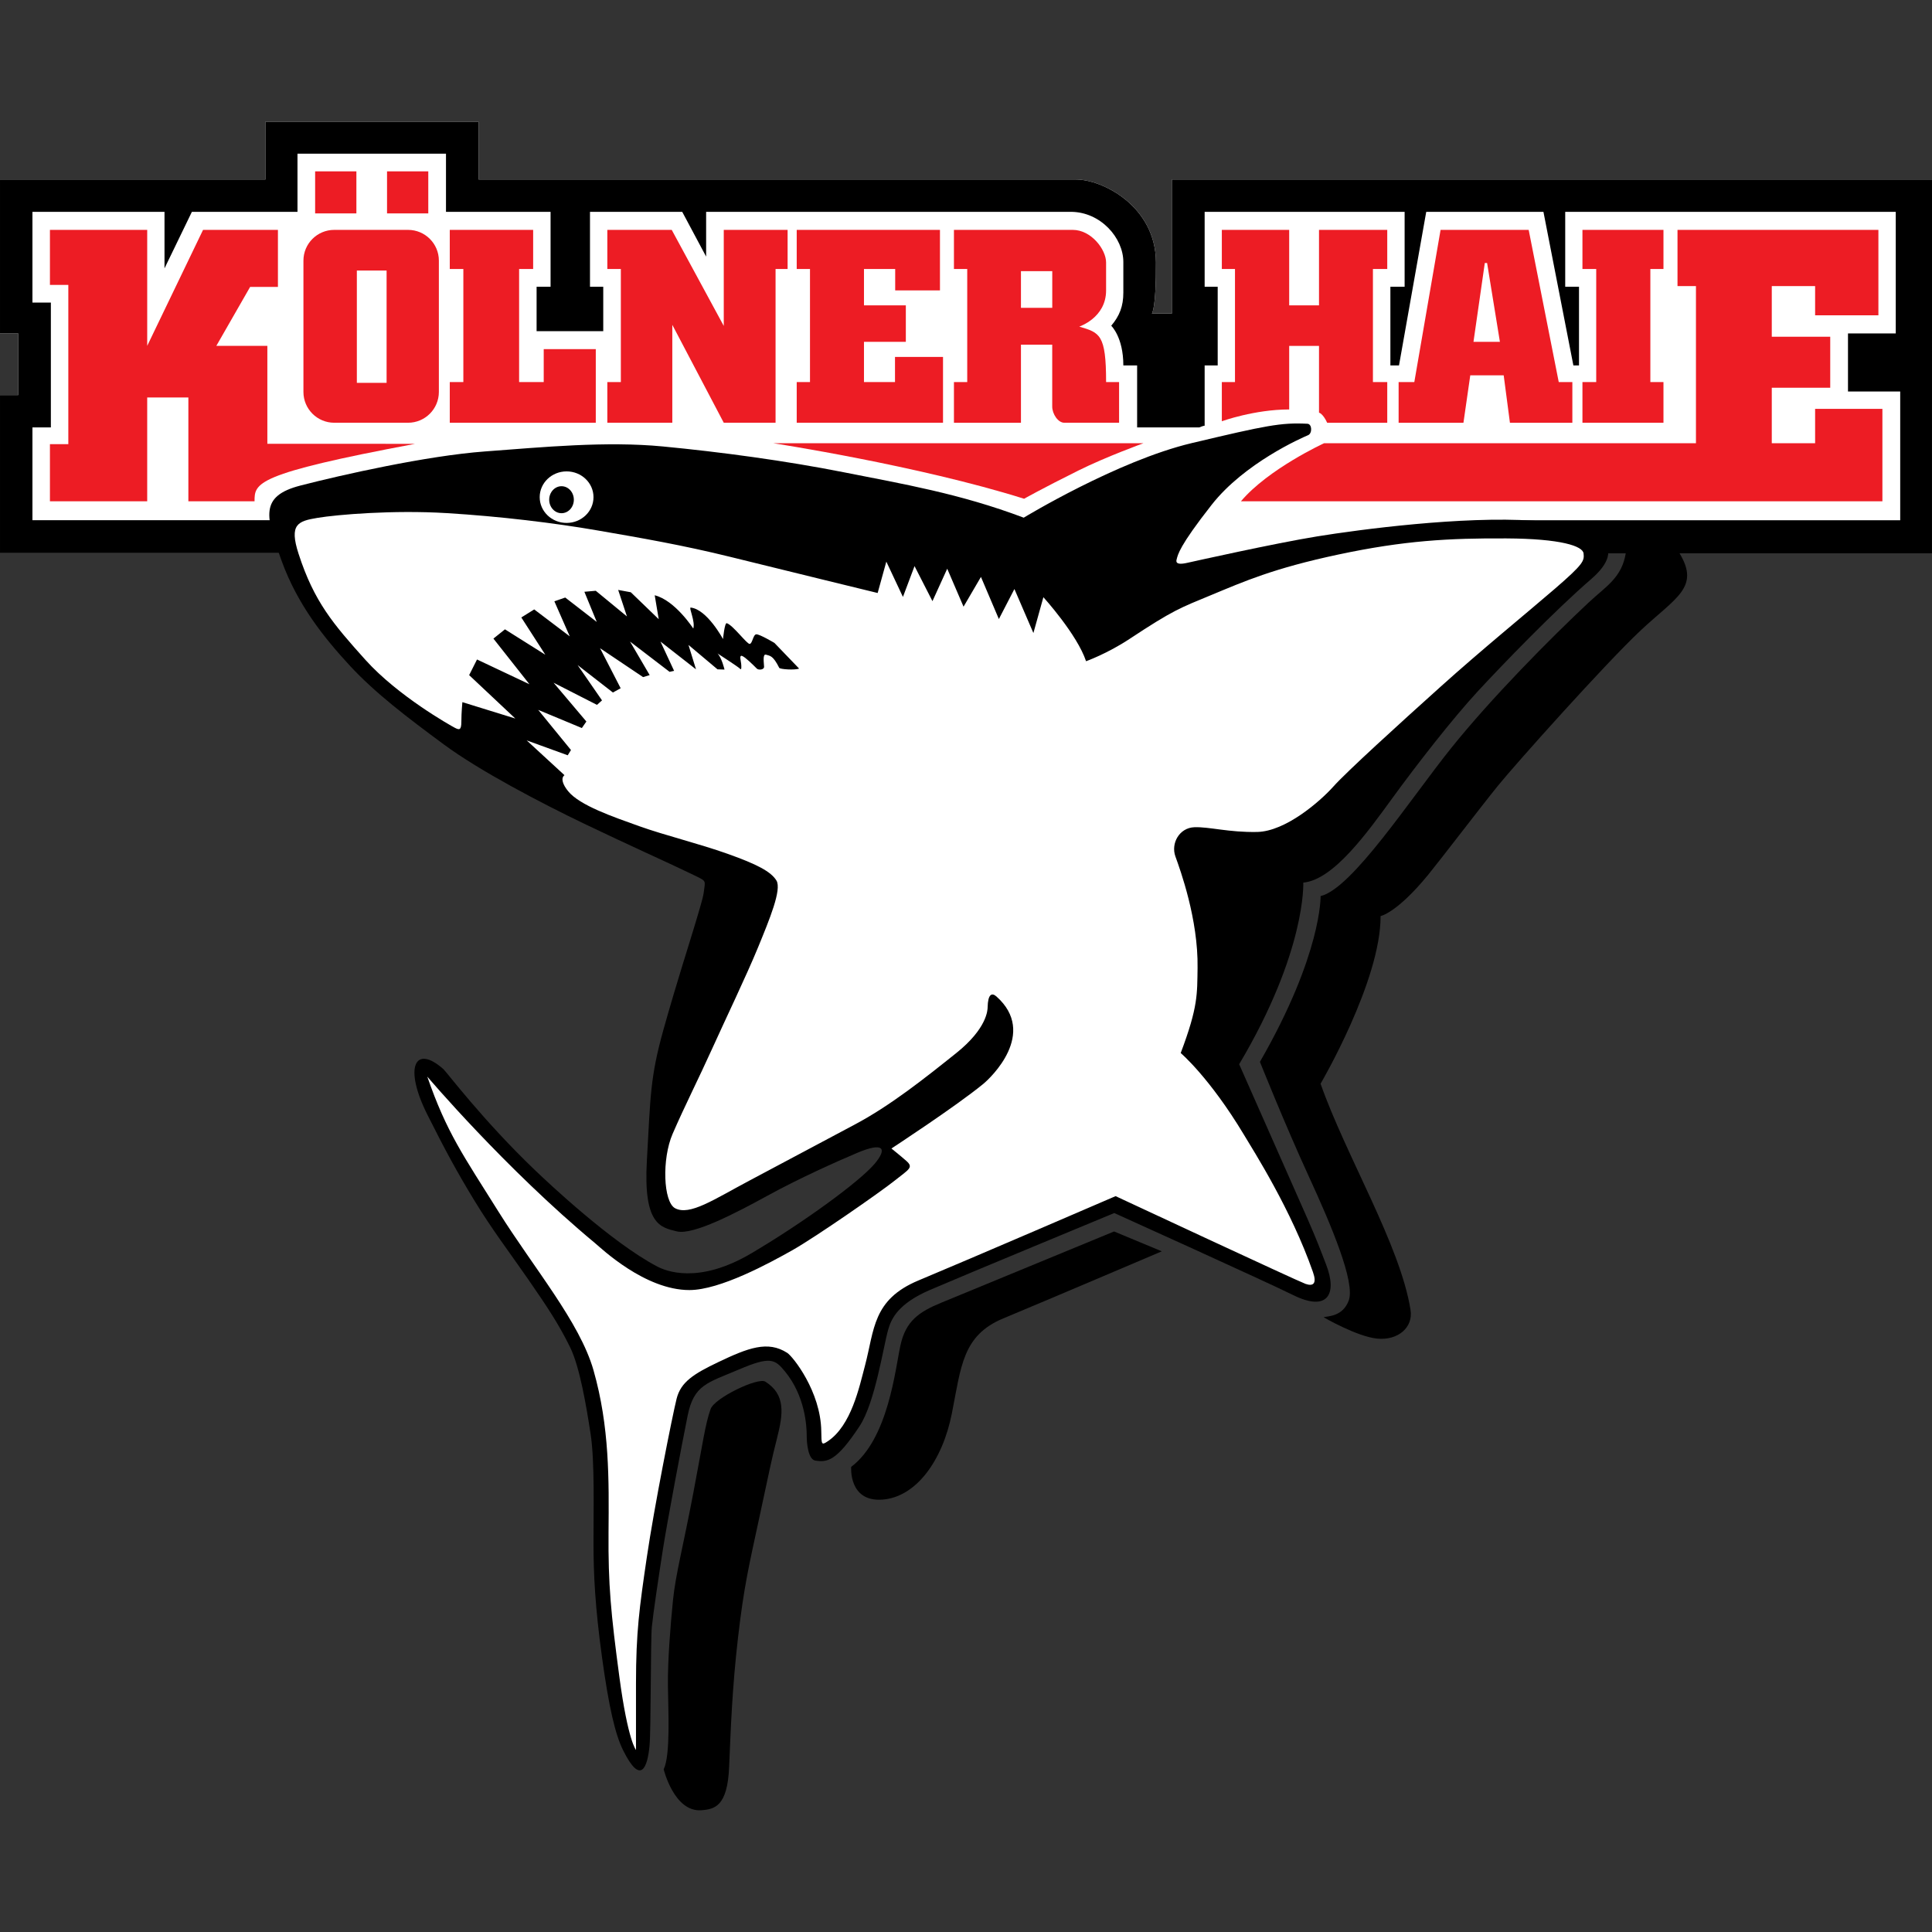 <?xml version="1.0" encoding="UTF-8" standalone="no"?>
<!-- Generator: Adobe Illustrator 14.0.0, SVG Export Plug-In . SVG Version: 6.00 Build 43363)  -->

<svg
   version="1.1"
   id="Layer_1"
   x="0px"
   y="0px"
   width="200"
   height="200"
   viewBox="0 0 200 200"
   enable-background="new 0 0 612 792"
   xml:space="preserve"
   sodipodi:docname="logo_KEC.svg"
   inkscape:version="1.1 (c68e22c387, 2021-05-23)"
   xmlns:inkscape="http://www.inkscape.org/namespaces/inkscape"
   xmlns:sodipodi="http://sodipodi.sourceforge.net/DTD/sodipodi-0.dtd"
   xmlns="http://www.w3.org/2000/svg"
   xmlns:svg="http://www.w3.org/2000/svg"><rect x="0" y="0" width="200" height="200" fill="#333333" stroke="none"/><defs
   id="defs924">
	
	
	
	
	
	
	
	
	
	
	
	
	
	
	
	
	
	
	
	
	
	
</defs><sodipodi:namedview
   id="namedview922"
   pagecolor="#ffffff"
   bordercolor="#666666"
   borderopacity="1.0"
   inkscape:pageshadow="2"
   inkscape:pageopacity="0.0"
   inkscape:pagecheckerboard="0"
   showgrid="false"
   inkscape:zoom="1.0214646"
   inkscape:cx="305.93326"
   inkscape:cy="239.36219"
   inkscape:window-width="1920"
   inkscape:window-height="1017"
   inkscape:window-x="-8"
   inkscape:window-y="-8"
   inkscape:window-maximized="1"
   inkscape:current-layer="Layer_1" />
<polygon
   fill-rule="evenodd"
   clip-rule="evenodd"
   fill="#ffffff"
   points="401.756,300 401.756,492.756 209,492.756 209,300 "
   id="polygon875"
   transform="translate(269.43,-51.631)" /><g
   id="g886"
   transform="matrix(1.138,0,0,1.138,-13.799,-13.799)"><path
     fill="#ffffff"
     d="m 164.911,62.283 h 22.963 V 28.453 H 118.73 v 12.192 h -1.821 c 0,0 0.397,-0.43 0.37,-4.687 -0.033,-5.063 -4.847,-7.505 -7.271,-7.505 -2.995,0 -54.348,0 -54.348,0 V 23.198 H 36.27 v 5.255 H 12.126 v 14.003 h 1.66 v 5.606 h -1.66 V 62.24 h 23.607 l 23.651,0.007 51.563,12.356 33.974,-12.327 z"
     id="path877" /><path
     d="m 113.492,122.47 c 0,0 -13.898,5.754 -16.786,7.003 -2.891,1.25 -3.496,2.61 -3.78,3.587 -0.445,1.538 -1.188,6.644 -2.609,8.798 -2.106,3.193 -2.924,3.3 -4.021,3.133 -0.665,-0.103 -0.785,-1.61 -0.785,-2.228 0,-0.95 -0.151,-3.646 -1.975,-5.878 -0.926,-1.129 -1.342,-1.397 -4.204,-0.178 -2.862,1.219 -4.082,1.371 -4.656,4.2 -0.572,2.833 -1.871,9.749 -2.246,12.143 -0.374,2.401 -0.887,5.833 -1.008,7.056 -0.12,1.22 -0.075,9.431 -0.211,10.832 -0.18,1.883 -0.766,3.708 -2.408,0.394 -0.697,-1.404 -1.28,-3.828 -1.915,-8.453 -0.634,-4.628 -0.768,-7.529 -0.775,-10.351 -0.009,-2.822 0.129,-7.416 -0.264,-9.977 -0.392,-2.56 -0.991,-6.09 -1.853,-7.851 -1.026,-2.095 -2.065,-3.659 -3.828,-6.208 -1.763,-2.545 -3.286,-4.522 -4.898,-7.174 -1.611,-2.646 -2.669,-4.612 -4.263,-7.786 -2.186,-4.355 -1.13,-6.45 1.462,-4.144 0.271,0.242 3.617,4.685 8.332,9.191 1.166,1.114 6.944,6.567 11.104,8.753 0.71,0.371 3.691,1.693 8.587,-1.208 4.837,-2.859 9.855,-6.545 11.195,-8.132 1.147,-1.359 0.877,-2.034 -1.583,-0.996 -1.927,0.814 -5.319,2.337 -8.15,3.89 -2.833,1.553 -6.763,3.617 -8.255,3.254 -1.491,-0.363 -3.062,-0.617 -2.729,-6.45 0.332,-5.833 0.283,-7.537 1.521,-11.949 1.239,-4.413 2.265,-7.536 2.911,-9.702 0.645,-2.17 0.705,-2.369 0.797,-3.136 0.091,-0.767 0.151,-0.633 -1.491,-1.43 -1.643,-0.798 -5.513,-2.531 -9.433,-4.414 -3.919,-1.884 -9.491,-4.789 -12.777,-7.217 -3.285,-2.427 -6.25,-4.673 -8.556,-7.173 -2.308,-2.5 -4.735,-5.502 -6.195,-9.521 -1.462,-4.021 -2.037,-5.887 1.703,-6.854 3.739,-0.966 11.485,-2.711 16.787,-3.103 5.302,-0.394 11.026,-0.949 16.193,-0.453 5.17,0.494 11.135,1.292 16.456,2.348 5.319,1.056 10.55,1.933 16.364,4.13 0,0 8.496,-5.168 15.274,-6.782 6.784,-1.611 8.125,-1.882 10.533,-1.762 0.429,0.021 0.455,0.875 0.061,1.039 -0.567,0.235 -5.787,2.529 -8.768,6.328 -2.98,3.798 -3.075,4.536 -3.193,4.987 -0.124,0.455 0.401,0.423 0.947,0.302 0.542,-0.119 7.927,-1.775 11.828,-2.408 3.901,-0.633 13.271,-1.867 19.661,-1.431 6.389,0.435 8.635,2.408 5.29,5.3 -3.348,2.893 -8.044,7.749 -10.351,10.248 -2.307,2.5 -5.545,6.662 -7.757,9.704 -2.219,3.042 -5.332,7.427 -8.094,7.67 0,0 0.284,6.235 -5.833,16.523 0,0 5.227,11.806 6.178,13.969 0.905,2.067 1.167,2.791 1.731,4.253 1.03,2.651 0.181,4.352 -3.012,2.769 -2.451,-1.217 -16.253,-7.455 -16.253,-7.455 z"
     id="path879" /><path
     fill-rule="evenodd"
     clip-rule="evenodd"
     fill="#ffffff"
     d="m 91.963,66.068 0.789,-2.853 1.511,3.211 1.055,-2.804 1.63,3.188 1.343,-2.95 1.485,3.453 1.583,-2.707 1.63,3.833 1.414,-2.732 1.727,4.004 0.909,-3.26 c 0,0 3.071,3.382 3.882,5.825 0,0 1.92,-0.687 3.932,-2.014 4.029,-2.661 4.605,-2.827 7.503,-4.027 2.901,-1.2 5.56,-2.4 11.528,-3.668 5.97,-1.27 10.049,-1.492 15.271,-1.464 4.962,0.027 6.951,0.694 7.022,1.367 0.072,0.672 0.026,0.935 -2.609,3.213 -2.64,2.278 -6.62,5.514 -10.404,8.916 -3.787,3.403 -8.56,7.744 -9.756,9.087 -1.201,1.341 -4.337,4.072 -6.928,4.121 -2.587,0.048 -4.34,-0.479 -5.704,-0.431 -1.366,0.048 -2.158,1.462 -1.727,2.661 0.432,1.2 2.083,5.705 2.015,10.14 -0.041,2.351 0.068,3.498 -1.534,7.74 0,0 2.61,2.204 5.754,7.435 0.908,1.519 4.291,6.806 6.275,12.487 0.375,1.057 0.026,1.318 -0.67,1.079 -0.693,-0.243 -17.282,-7.983 -17.282,-7.983 0,0 -13.304,5.741 -17.931,7.669 -4.192,1.75 -4,4.484 -4.865,7.745 -0.525,1.978 -1.246,5.442 -3.379,6.879 -0.584,0.394 -0.582,0.313 -0.598,-0.913 -0.049,-3.617 -2.579,-6.783 -3.092,-7.12 -1.776,-1.148 -3.574,-0.451 -6.281,0.84 -2.225,1.064 -3.405,1.8 -3.788,3.333 -0.384,1.534 -2.043,9.878 -2.711,14.431 -0.669,4.557 -0.983,6.775 -0.983,11.487 v 6.029 c 0,0 -0.729,-0.814 -1.508,-6.624 -0.778,-5.81 -1.026,-8.427 -0.989,-13.177 0.038,-4.745 0.104,-9.578 -1.368,-14.744 -1.252,-4.386 -5.441,-9.306 -8.643,-14.423 -3.202,-5.117 -4.711,-7.181 -6.477,-12.286 0,0 7.07,8.344 15.265,15.153 0.578,0.481 4.536,4.265 8.577,4.265 2.792,0 7.279,-2.45 9.382,-3.632 2.1,-1.189 7.937,-5.238 9.306,-6.333 1.305,-1.038 1.727,-1.186 1.039,-1.791 -0.527,-0.466 -1.347,-1.121 -1.347,-1.121 0,0 5.862,-3.829 8.352,-5.874 0.666,-0.546 4.964,-4.603 1.202,-7.954 -0.434,-0.386 -0.778,-0.201 -0.803,0.984 -0.004,0.213 -0.03,1.901 -2.845,4.155 -2.813,2.249 -5.992,4.791 -9.279,6.529 -3.284,1.742 -6.358,3.386 -9.566,5.091 -3.212,1.704 -5.409,3.208 -6.74,2.503 -1.078,-0.575 -1.213,-4.484 -0.229,-6.76 1.104,-2.55 2.389,-5.068 3.621,-7.799 1.133,-2.511 3.119,-6.647 4.154,-9.172 1.033,-2.525 2.173,-5.257 1.673,-6.078 -0.503,-0.82 -1.774,-1.481 -4.428,-2.426 -2.654,-0.945 -5.689,-1.673 -8.07,-2.525 -2.379,-0.853 -5.386,-1.879 -6.442,-3.165 -0.487,-0.591 -0.708,-1.194 -0.341,-1.468 l -3.438,-3.165 3.732,1.355 0.296,-0.479 -2.981,-3.652 3.971,1.652 0.411,-0.593 -2.983,-3.529 3.948,2.015 0.458,-0.409 -2.22,-3.212 3.21,2.496 0.706,-0.388 -1.877,-3.644 3.916,2.631 0.6,-0.183 -1.786,-3.05 3.597,2.754 0.411,-0.091 -1.24,-2.663 3.232,2.526 -0.685,-2.221 2.641,2.221 0.638,0.022 c 0,0 -0.251,-1.08 -0.638,-1.468 0,0 1.924,1.24 2.06,1.401 0.138,0.159 0.114,-0.253 0.091,-0.479 -0.021,-0.229 -0.203,-0.807 0.092,-0.692 0.296,0.111 0.987,0.802 1.332,1.147 0.159,0.159 0.662,0.115 0.662,-0.159 0,-0.274 -0.168,-1.218 0.183,-1.104 0.35,0.115 0.618,0.043 1.194,1.194 0.068,0.137 1.438,0.228 1.809,0.068 L 82.573,70.61 c 0,0 -1.353,-0.807 -1.65,-0.783 -0.296,0.022 -0.349,0.851 -0.601,0.874 -0.25,0.023 -1.504,-1.694 -2.082,-1.886 -0.2,-0.066 -0.344,1.445 -0.344,1.445 0,0 -1.444,-2.7 -2.935,-2.866 -0.21,-0.025 0.434,1.27 0.229,1.907 0,0 -1.651,-2.561 -3.507,-3.026 l 0.365,2.176 -2.54,-2.45 -1.149,-0.212 0.797,2.41 -2.835,-2.333 -1.036,0.091 1.127,2.744 -2.869,-2.22 -0.988,0.343 1.4,3.187 -3.232,-2.449 -1.174,0.731 2.183,3.391 -3.672,-2.311 -1.049,0.843 3.277,4.153 -4.769,-2.253 -0.716,1.423 4.199,3.948 -4.815,-1.49 c 0,0 -0.092,0.957 -0.092,1.764 0,0.806 -0.195,0.775 -0.59,0.57 -0.398,-0.206 -5.176,-2.891 -8.125,-6.168 -2.949,-3.28 -4.683,-5.306 -6.091,-9.653 -0.877,-2.7 -0.07,-2.981 1.718,-3.277 1.789,-0.297 6.877,-0.729 11.736,-0.433 4.859,0.294 9.819,0.897 13.761,1.58 3.938,0.684 7.672,1.319 12.1,2.413 4.425,1.096 13.359,3.275 13.359,3.275 z"
     id="path881" /><path
     fill="#ed1c24"
     d="m 25.516,33.037 h -8.848 v 5.004 h 1.673 v 14.488 h -1.673 v 5.198 h 8.848 v -9.444 h 3.745 v 9.444 h 6.02 c 0,-1.664 0.03,-2.5 14.609,-5.229 H 36.446 v -8.913 h -4.64 l 3.072,-5.358 h 2.53 v -5.19 H 30.596 L 25.517,43.586 V 33.037 Z"
     id="path883" /><polygon
     fill="#ed1c24"
     points="249.923,324.091 246.17,324.091 246.17,327.916 249.923,327.916 "
     id="polygon885"
     transform="translate(-205.378,-296.378)" /><polygon
     fill="#ed1c24"
     points="256.463,324.091 252.711,324.091 252.711,327.916 256.463,327.916 "
     id="polygon887"
     transform="translate(-205.378,-296.378)" /><path
     fill-rule="evenodd"
     clip-rule="evenodd"
     fill="#ed1c24"
     d="m 44.587,36.737 v 10.217 h 2.706 V 36.737 Z m -2.057,-3.7 h 6.716 c 1.547,0 2.802,1.252 2.802,2.799 v 11.943 c 0,1.547 -1.254,2.802 -2.802,2.802 H 42.53 c -1.547,0 -2.802,-1.254 -2.802,-2.802 V 35.836 c -0.001,-1.547 1.255,-2.799 2.802,-2.799 z"
     id="path889" /><polygon
     fill="#ed1c24"
     points="266.002,332.973 266.002,329.415 258.418,329.415 258.418,332.973 259.653,332.973 259.653,343.259 258.418,343.259 258.418,346.959 271.7,346.959 271.7,340.263 266.964,340.263 266.964,343.259 264.725,343.259 264.725,332.973 "
     id="polygon891"
     transform="translate(-205.378,-296.378)" /><polygon
     fill="#ed1c24"
     points="283.342,338.152 278.608,329.415 272.75,329.415 272.75,332.973 273.98,332.973 273.98,343.259 272.75,343.259 272.75,346.959 278.661,346.959 278.661,338.052 283.342,346.959 288.054,346.959 288.054,332.973 289.149,332.973 289.149,329.415 283.342,329.415 "
     id="polygon893"
     transform="translate(-205.378,-296.378)" /><polygon
     fill="#ed1c24"
     points="299.904,336.281 296.096,336.281 296.096,332.973 298.936,332.973 298.936,334.92 303.009,334.92 303.009,329.415 289.978,329.415 289.978,332.973 291.186,332.973 291.186,343.259 289.978,343.259 289.978,346.959 303.286,346.959 303.286,340.972 298.919,340.972 298.919,343.259 296.096,343.259 296.096,339.599 299.904,339.599 "
     id="polygon895"
     transform="translate(-205.378,-296.378)" /><path
     fill="#ed1c24"
     d="m 129.399,39.903 v -6.866 h -6.128 v 3.558 h 1.197 v 10.286 h -1.197 v 3.564 c 0,0 2.966,-1.073 6.128,-1.073 v -5.78 h 2.712 v 6.072 c 0,0 0.353,0.067 0.743,0.918 h 5.465 v -3.701 h -1.303 V 36.595 h 1.303 v -3.558 h -6.208 v 6.866 z"
     id="path897" /><path
     fill-rule="evenodd"
     clip-rule="evenodd"
     fill="#ed1c24"
     d="m 147.401,36.049 h -0.208 l -1.03,7.172 h 2.404 z m -6.62,10.832 h -1.428 v 3.701 h 5.897 l 0.621,-4.315 h 3.04 l 0.568,4.315 h 5.678 v -3.701 h -1.238 l -2.735,-13.844 h -8.014 z"
     id="path899" /><polygon
     fill="#ed1c24"
     points="361.453,329.415 361.453,332.973 362.706,332.973 362.706,343.259 361.453,343.259 361.453,346.959 368.823,346.959 368.823,343.259 367.63,343.259 367.63,332.973 368.823,332.973 368.823,329.415 "
     id="polygon901"
     transform="translate(-205.378,-296.378)" /><path
     fill="#ed1c24"
     d="m 164.722,33.037 v 5.113 h 1.678 v 14.292 h -33.825 c 0,0 -5.072,2.331 -7.568,5.286 h 58.354 V 49.32 h -6.121 v 3.122 h -3.942 v -5.045 h 5.317 v -4.641 h -5.317 V 38.15 h 3.942 v 2.656 h 5.757 v -7.77 h -18.275 z"
     id="path903" /><path
     fill="#ed1c24"
     d="M 116.147,52.442 H 82.452 c 0,0 13.172,2.017 22.833,5.054 0,0 1.526,-0.87 4.938,-2.568 2.52,-1.253 5.924,-2.486 5.924,-2.486 z"
     id="path905" /><path
     fill-rule="evenodd"
     clip-rule="evenodd"
     fill="#ed1c24"
     d="m 104.998,36.789 v 3.34 h 2.848 v -3.34 z m -6.096,-3.752 v 3.558 h 1.209 v 10.286 h -1.209 v 3.701 h 6.096 v -7.105 h 2.844 v 5.625 c 0,0.689 0.538,1.487 1.103,1.479 0.564,-0.007 4.98,0 4.98,0 V 46.88 h -1.182 c 0,-4.354 -0.58,-4.491 -2.439,-5.042 -0.026,-0.008 2.439,-0.775 2.439,-3.296 v -2.534 c 0,-1.199 -1.363,-2.971 -3.03,-2.971 z"
     id="path907" /><path
     fill="#ffffff"
     d="m 61.22,57.35 c 0,-1.294 1.096,-2.344 2.447,-2.344 1.352,0 2.447,1.05 2.447,2.344 0,1.295 -1.096,2.344 -2.447,2.344 -1.352,0 -2.447,-1.049 -2.447,-2.344 z"
     id="path909" /><path
     d="m 62.084,57.583 c 0,-0.677 0.503,-1.228 1.121,-1.228 0.619,0 1.121,0.551 1.121,1.228 0,0.678 -0.502,1.227 -1.121,1.227 -0.618,0 -1.121,-0.549 -1.121,-1.227 z"
     id="path911" /><path
     d="m 36.27,23.198 v 5.255 H 12.126 v 14.003 h 1.66 v 5.606 h -1.66 v 14.346 h 26.409 c 0,0 -0.609,-1.357 -0.605,-2.961 H 15.076 v -8.441 h 1.677 V 39.648 H 15.076 V 31.395 H 27.09 v 5.143 l 2.491,-5.143 h 9.606 v -5.289 h 13.509 v 5.289 h 9.513 v 6.815 h -1.271 v 4.039 h 6.063 V 38.21 h -1.206 v -6.815 h 8.39 l 2.175,4.073 v -4.073 h 33.165 c 2.72,0 4.787,2.37 4.787,4.563 0,2.208 0,2.787 0,2.787 0,1.237 -0.345,2.118 -1.102,3.012 0,0 1.102,1.027 1.102,3.609 h 1.254 v 5.641 h 5.65 c 0,0 0.372,-0.157 0.492,-0.157 v -5.484 h 1.187 v -7.155 h -1.187 v -6.815 h 18.191 v 6.815 h -1.295 v 7.155 h 0.784 l 2.477,-13.97 h 10.662 l 2.723,13.97 h 0.512 v -7.155 h -1.254 v -6.815 h 30.068 v 11.061 h -4.345 v 5.283 h 4.75 v 11.709 h -36.605 l 9.268,3.009 c -0.008,0.008 2.371,0 2.371,0 -0.367,2.232 -1.803,3.008 -3.352,4.455 -3.512,3.285 -8.886,8.718 -12.556,13.297 -3.67,4.576 -8.987,12.758 -11.851,13.431 0,0 0.136,5.251 -5.519,15.078 0,0 2.287,5.723 4.408,10.336 2.121,4.609 4.28,9.741 3.671,11.378 -0.538,1.446 -1.853,1.412 -2.292,1.515 0,0 3.064,1.783 4.916,1.95 1.852,0.167 3.258,-1.008 2.996,-2.625 -0.939,-5.889 -5.89,-14.036 -8.181,-20.564 0,0 5.487,-9.359 5.457,-15.251 0,0 1.478,-0.27 4.341,-3.769 1.208,-1.482 4.746,-6.126 6.329,-8.079 1.579,-1.954 9.794,-11.141 12.99,-14.137 3.2,-2.997 5.42,-3.905 3.534,-7.02 h 22.967 V 28.455 h -69.144 v 12.192 h -1.821 c 0,0 0.397,-0.43 0.37,-4.687 -0.033,-5.063 -4.847,-7.505 -7.271,-7.505 -2.995,0 -54.348,0 -54.348,0 V 23.2 H 36.27 Z"
     id="path913" /><path
     d="m 117.81,125.954 -4.341,-1.806 c 0,0 -13.657,5.632 -15.715,6.479 -2.057,0.841 -3.234,1.686 -3.713,3.859 -0.479,2.17 -1.101,8.533 -4.487,11.075 0,0 -0.257,3.199 2.831,2.98 3.091,-0.224 5.484,-3.572 6.328,-7.84 0.846,-4.266 0.957,-7.098 4.675,-8.644 3.715,-1.542 14.422,-6.103 14.422,-6.103 z"
     id="path915" /><path
     d="m 82.812,142.941 c 0.564,-2.224 0.788,-3.962 -1.068,-5.132 -0.664,-0.417 -4.619,1.48 -4.978,2.495 -0.497,1.409 -0.685,2.97 -1.583,7.688 -0.898,4.724 -1.607,7.39 -1.838,9.692 -0.231,2.299 -0.487,5.521 -0.461,7.764 0.024,2.238 0.248,6.325 -0.385,7.628 0,0 0.948,3.901 3.421,3.72 1.216,-0.087 2.375,-0.352 2.53,-3.901 0.153,-3.549 0.273,-7.146 0.812,-11.816 0.54,-4.67 1.001,-6.561 1.941,-10.923 0.942,-4.359 1.044,-4.992 1.609,-7.215 z"
     id="path917" /></g>
</svg>

